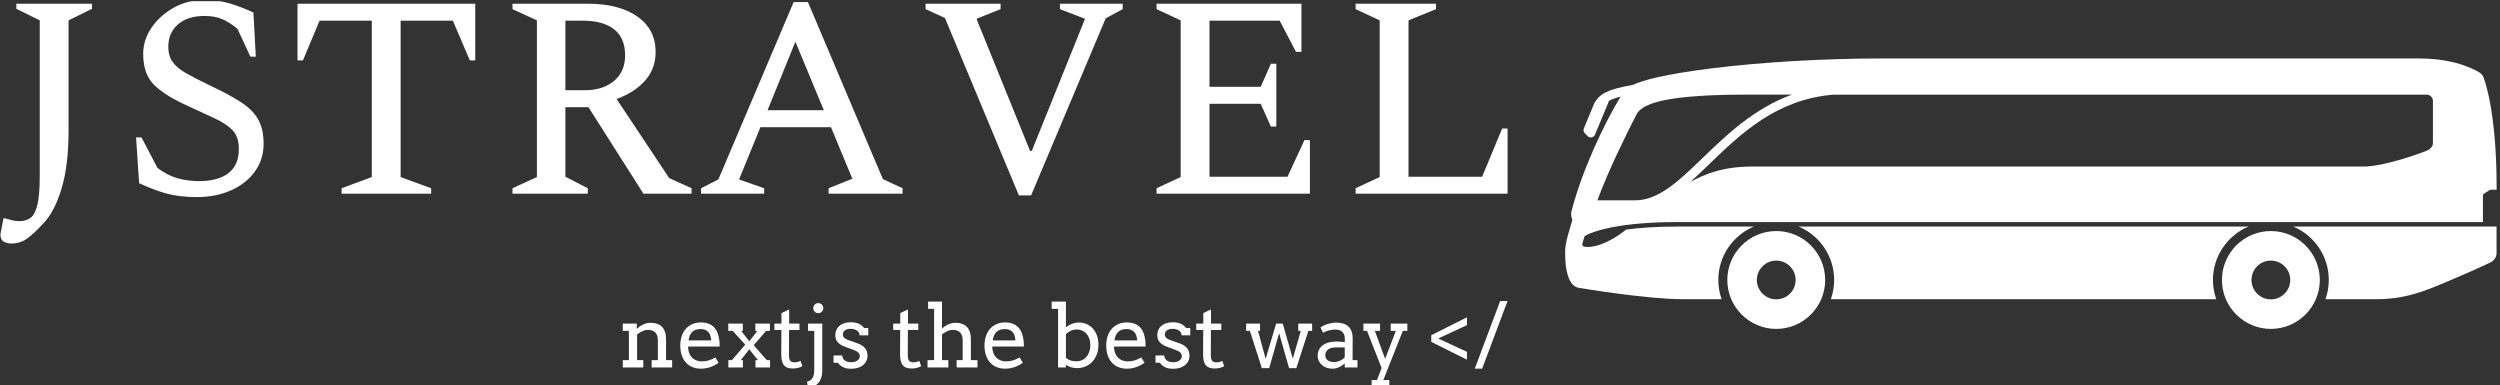 <svg xmlns="http://www.w3.org/2000/svg" xmlns:xlink="http://www.w3.org/1999/xlink" xmlns:svgjs="http://svgjs.dev/svgjs" version="1.1" width="1500" height="231" viewBox="0 0 1500 231" transform="matrix(1, 0, 0, 1, 0, 0)"><rect x="0" y="0" width="1500" height="231" fill="#333333" stroke="none"/><g transform="matrix(1,0,0,1,-0.909,0.715)"><svg xmlns="http://www.w3.org/2000/svg" xmlns:xlink="http://www.w3.org/1999/xlink" viewBox="0 0 396 61" data-background-color="#ffffff" preserveAspectRatio="xMidYMid meet" height="231" width="1500"><g id="tight-bounds" transform="matrix(1,0,0,1,0.24,-0.189)"><svg viewBox="0 0 395.52 61.377" height="61.377" width="395.52"><g><svg viewBox="0 0 655.037 101.65" height="61.377" width="395.52"><g><svg viewBox="0 0 395.52 101.65" height="101.65" width="395.52"><g id="textblocktransform"><svg viewBox="0 0 395.52 101.65" height="101.65" width="395.52" id="textblock"><g><svg viewBox="0 0 395.52 63.903" height="63.903" width="395.52"><g transform="matrix(1,0,0,1,0,0)"><svg width="395.52" viewBox="0.65 -28.55 222.18 35.9" height="63.903" data-palette-color="#ffffff"><g class="wordmark-text-0" data-fill-palette-color="primary" id="text-0"><path d="M2.25 7.35L2.25 7.35Q1.65 7.35 1.15 7.08 0.65 6.8 0.65 6L0.65 6Q0.65 5.9 0.78 5.33 0.9 4.75 1.1 3.65L1.1 3.65 1.4 3.65Q2.1 3.85 2.5 3.95 2.9 4.05 3.45 4.05L3.45 4.05Q4.4 4.05 5.08 3.58 5.75 3.1 6.1 1.65 6.45 0.2 6.45-2.6L6.45-2.6 6.45-25.55 3-27.25 3-28 14.15-28 14.15-27.25 10.7-25.55 10.7-9.4Q10.7-4.2 9.68-0.8 8.65 2.6 7.1 4.25L7.1 4.25Q5.5 6 4.5 6.68 3.5 7.35 2.25 7.35ZM29.6 0.5L29.6 0.5Q26.95 0.5 25.02-0.05 23.1-0.6 21.1-1.55L21.1-1.55 20.65-8.3 21.45-8.3 23.8-3.8Q25.25-2.7 26.77-2.27 28.3-1.85 29.9-1.85L29.9-1.85Q32.75-1.85 34.27-3.03 35.8-4.2 35.8-6.6L35.8-6.6Q35.8-8.4 34.85-9.38 33.9-10.35 32.07-11.18 30.25-12 27.6-13.25L27.6-13.25Q24.45-14.75 23.07-16.3 21.7-17.85 21.7-20.6L21.7-20.6Q21.7-22.7 22.95-24.5 24.2-26.3 26.22-27.43 28.25-28.55 30.7-28.55L30.7-28.55Q32.75-28.55 34.5-28.03 36.25-27.5 37.95-26.7L37.95-26.7 38.3-20.2 37.5-20.2 35.6-24.3Q34.4-25.3 33.3-25.75 32.2-26.2 30.75-26.2L30.75-26.2Q28.25-26.2 26.82-24.95 25.4-23.7 25.4-21.65L25.4-21.65Q25.4-20.3 26.05-19.4 26.7-18.5 28.07-17.73 29.45-16.95 31.65-15.9L31.65-15.9Q34.5-14.55 36.2-13.43 37.9-12.3 38.67-10.9 39.45-9.5 39.45-7.35L39.45-7.35Q39.45-5.05 38.17-3.28 36.9-1.5 34.67-0.5 32.45 0.5 29.6 0.5ZM64.15 0L50.95 0 50.95-0.8 55.4-2.45 55.4-25.5 47.7-25.5 45.25-19.65 44.45-19.65 44.45-28 70.65-28 70.65-19.65 69.85-19.65 67.35-25.5 59.65-25.5 59.65-2.45 64.15-0.8 64.15 0ZM87.24 0L76.14 0 76.14-0.8 79.74-2.45 79.74-25.55 76.14-27.2 76.14-28 87.24-28Q91.89-28 94.57-26.1 97.24-24.2 97.24-20.9L97.24-20.9Q97.24-18.45 95.72-16.7 94.19-14.95 91.49-13.95L91.49-13.95 99.24-2.3 102.54-0.8 102.54 0 95.44 0 87.34-12.75 83.94-12.75 83.94-2.5 87.24-0.8 87.24 0ZM86.54-25.5L86.54-25.5 83.94-25.5 83.94-15.25 86.79-15.25Q89.49-15.25 91.12-16.63 92.74-18 92.74-20.4L92.74-20.4Q92.74-22.95 91.12-24.23 89.49-25.5 86.54-25.5ZM113.24 0L103.94 0 103.94-0.8 106.49-2.1 117.59-28.25 119.69-28.25 130.74-2.15 133.64-0.8 133.64 0 122.74 0 122.74-0.8 126.24-2.2 123.09-9.8 112.69-9.8 109.54-2.1 113.24-0.8 113.24 0ZM117.84-22.4L113.74-12.3 122.04-12.3 117.84-22.4ZM152.59 0.25L150.79 0.25 139.89-25.9 137.04-27.2 137.04-28 148.09-28 148.09-27.2 144.59-25.8 144.59-25.65 152.44-6.3 152.69-6.3 160.49-25.65 160.49-25.8 156.84-27.2 156.84-28 166.09-28 166.09-27.2 163.59-25.85 152.59 0.25ZM193.69 0L171.09 0 171.09-0.8 174.64-2.45 174.64-25.55 171.09-27.2 171.09-28 192.44-28 192.44-20.9 191.64-20.9 189.24-25.5 178.89-25.5 178.89-15.75 186.44-15.75 187.94-19.15 188.74-19.15 188.74-9.9 187.94-9.9 186.44-13.25 178.89-13.25 178.89-2.5 190.39-2.5 192.89-7.9 193.69-7.9 193.69 0ZM222.83 0L200.43 0 200.43-0.8 203.98-2.45 203.98-25.55 200.43-27.2 200.43-28 212.28-28 212.28-27.2 208.23-25.55 208.23-2.5 219.08-2.5 222.03-9.6 222.83-9.6 222.83 0Z" fill="#ffffff" data-fill-palette-color="primary"/></g></svg></g></svg></g><g transform="matrix(1,0,0,1,163.31,78.989)"><svg viewBox="0 0 232.21 22.661" height="22.661" width="232.21"><g transform="matrix(1,0,0,1,0,0)"><svg width="232.21" viewBox="2.44 -38.31 510.3 49.81" height="22.661" data-palette-color="#ffffff"><path d="M19.09 0L19.09-4.2 22.66-4.2 22.66-15.75Q22.66-18.65 21.18-20.15 19.7-21.66 16.94-21.66L16.94-21.66Q15.36-21.66 13.75-20.9 12.13-20.14 10.69-19.02L10.69-19.02 10.69-4.2 14.26-4.2 14.26 0 2.44 0 2.44-4.2 5.96-4.2 5.96-21.09 2.44-21.09 2.44-25.29 10.5-25.29 10.5-22.31 10.55-22.31Q11.35-23.02 12.27-23.66 13.18-24.29 14.18-24.76 15.19-25.22 16.27-25.49 17.36-25.76 18.55-25.76L18.55-25.76Q20.58-25.76 22.22-25.2 23.85-24.63 25-23.49 26.15-22.34 26.77-20.54 27.39-18.75 27.39-16.31L27.39-16.31 27.39-4.2 30.91-4.2 30.91 0 19.09 0ZM58.3-12.06L40.09-12.06Q40.09-10.99 40.24-10.1 40.4-9.2 40.7-8.4L40.7-8.4Q41.6-5.96 43.59-4.72 45.58-3.49 48.09-3.49L48.09-3.49Q50.07-3.49 51.94-4.04 53.81-4.59 55.86-5.76L55.86-5.76 57.69-2.66Q55.2-0.95 52.68-0.12 50.17 0.71 47.46 0.71L47.46 0.71Q44.89 0.71 42.71-0.15 40.52-1 38.95-2.69 37.38-4.37 36.48-6.88 35.59-9.4 35.59-12.74L35.59-12.74Q35.59-15.45 36.35-17.86 37.11-20.26 38.61-22.06 40.11-23.85 42.33-24.9 44.55-25.95 47.51-25.95L47.51-25.95Q50.36-25.95 52.28-25.09 54.2-24.22 55.41-22.79 56.61-21.36 57.24-19.53 57.86-17.7 58.1-15.8L58.1-15.8Q58.23-14.87 58.26-13.92 58.3-12.96 58.3-12.06L58.3-12.06ZM47.19-22.14L47.19-22.14Q45.6-22.14 44.42-21.69 43.23-21.24 42.4-20.4 41.57-19.56 41.07-18.33 40.57-17.11 40.33-15.6L40.33-15.6 53.44-15.6Q53.34-17.02 52.99-18.21 52.63-19.41 51.9-20.29 51.17-21.17 50.02-21.66 48.87-22.14 47.19-22.14ZM78.97 0L78.97-4.2 80.41-4.2 75.39-10.45 70.48-4.2 71.72-4.2 71.72 0 63.33 0 63.33-4.2 65.38-4.2 73.07-13.16 65.84-21.09 63.28-21.09 63.28-25.29 71.67-25.29 71.67-21.09 70.72-21.09 75.39-15.09 80.1-21.09 78.88-21.09 78.88-25.29 87.28-25.29 87.28-21.09 85.1-21.09 77.95-12.84 85.52-4.2 87.37-4.2 87.37 0 78.97 0ZM98.41-33.45L98.41-25.29 104.34-25.29 104.34-21.61 98.36-21.61 98.28-7.01Q98.28-5.52 98.63-4.59 98.97-3.66 99.72-3.31 100.48-2.95 101.43-2.95L101.43-2.95Q102.46-2.95 103.24-3.14 104.02-3.32 104.95-3.76L104.95-3.76 106-0.71Q104.83-0.1 103.53 0.26 102.24 0.61 100.48 0.61L100.48 0.61Q98.82 0.61 97.59 0.21 96.35-0.2 95.51-1.15 94.67-2.1 94.26-3.7 93.84-5.3 93.84-7.69L93.84-7.69 93.91-21.61 89.89-21.61 89.89-25.29 93.96-25.29 93.96-31.35 98.41-33.45ZM109.29-21.09L109.29-25.29 117.49-25.29 117.49 1.95Q117.49 4.13 116.93 5.87 116.37 7.62 115.31 8.85 114.25 10.08 112.71 10.77 111.17 11.45 109.19 11.5L109.19 11.5 108.73 8.11Q110.9 7.79 111.89 6.04 112.88 4.3 112.88 1.44L112.88 1.44 112.88-21.09 109.29-21.09ZM112.29-34.25L112.29-34.25Q112.29-34.84 112.53-35.35 112.76-35.86 113.15-36.25 113.54-36.65 114.06-36.88 114.59-37.11 115.2-37.11L115.2-37.11Q115.79-37.11 116.31-36.88 116.84-36.65 117.23-36.25 117.62-35.86 117.85-35.35 118.08-34.84 118.08-34.25L118.08-34.25Q118.08-33.64 117.85-33.11 117.62-32.57 117.23-32.17 116.84-31.76 116.31-31.53 115.79-31.3 115.2-31.3L115.2-31.3Q114.59-31.3 114.06-31.53 113.54-31.76 113.15-32.17 112.76-32.57 112.53-33.11 112.29-33.64 112.29-34.25ZM139.03-18.51Q139.03-19.53 138.55-20.25 138.07-20.97 137.32-21.42 136.56-21.88 135.63-22.08 134.7-22.29 133.83-22.29L133.83-22.29Q132.85-22.29 132.03-22.07 131.21-21.85 130.63-21.44 130.04-21.02 129.71-20.42 129.38-19.82 129.38-19.09L129.38-19.09Q129.38-17.82 130.15-17.08 130.92-16.33 132.73-15.7L132.73-15.7 137.59-13.99Q140.71-12.94 142.15-11.13 143.59-9.33 143.59-6.81L143.59-6.81Q143.59-5.13 142.92-3.72 142.25-2.32 141.02-1.33 139.78-0.34 138.05 0.21 136.32 0.76 134.19 0.76L134.19 0.76Q131.24 0.76 129.38-0.2 127.53-1.15 126.53-2.71L126.53-2.71 123.99-2.71 123.99-6.91 129.04-6.91Q129.04-5.86 129.49-5.11 129.94-4.37 130.69-3.91 131.43-3.44 132.37-3.22 133.31-3 134.29-3L134.29-3Q135.24-3 136.12-3.23 137-3.47 137.67-3.92 138.34-4.37 138.73-5 139.12-5.64 139.12-6.45L139.12-6.45Q139.12-7.67 138.33-8.52 137.54-9.38 135.63-10.06L135.63-10.06 130.8-11.87Q127.84-12.92 126.42-14.54 124.99-16.16 124.99-18.6L124.99-18.6Q124.99-20.21 125.59-21.58 126.18-22.95 127.32-23.94 128.45-24.93 130.09-25.49 131.73-26.05 133.83-26.05L133.83-26.05Q136.54-26.05 138.37-25.29 140.2-24.54 141.66-22.71L141.66-22.71 144.03-22.71 144.03-18.51 139.03-18.51ZM146.23 0Q146.23 0 146.23 0ZM166.93-33.45L166.93-25.29 172.86-25.29 172.86-21.61 166.88-21.61 166.8-7.01Q166.8-5.52 167.15-4.59 167.49-3.66 168.24-3.31 169-2.95 169.95-2.95L169.95-2.95Q170.98-2.95 171.76-3.14 172.54-3.32 173.47-3.76L173.47-3.76 174.52-0.71Q173.35-0.1 172.05 0.26 170.76 0.61 169 0.61L169 0.61Q167.34 0.61 166.11 0.21 164.88-0.2 164.03-1.15 163.19-2.1 162.78-3.7 162.36-5.3 162.36-7.69L162.36-7.69 162.43-21.61 158.41-21.61 158.41-25.29 162.48-25.29 162.48-31.35 166.93-33.45ZM178.54-33.79L178.54-37.99 186.55-37.99 186.55-22.51 186.7-22.51Q187.38-23.19 188.27-23.79 189.16-24.39 190.14-24.83 191.12-25.27 192.17-25.51 193.22-25.76 194.36-25.76L194.36-25.76Q196.39-25.76 198.03-25.2 199.66-24.63 200.81-23.49 201.96-22.34 202.58-20.54 203.2-18.75 203.2-16.31L203.2-16.31 203.2-4.2 207.01-4.2 207.01 0 195 0 195-4.2 198.47-4.2 198.47-15.75Q198.47-18.65 196.99-20.15 195.51-21.66 192.75-21.66L192.75-21.66Q191.19-21.66 189.58-20.91 187.97-20.17 186.55-19.04L186.55-19.04 186.55-4.2 190.21-4.2 190.21 0 178.2 0 178.2-4.2 182.01-4.2 182.01-33.79 178.54-33.79ZM233.77-12.06L215.55-12.06Q215.55-10.99 215.71-10.1 215.87-9.2 216.16-8.4L216.16-8.4Q217.07-5.96 219.06-4.72 221.05-3.49 223.56-3.49L223.56-3.49Q225.54-3.49 227.41-4.04 229.27-4.59 231.33-5.76L231.33-5.76 233.16-2.66Q230.67-0.95 228.15-0.12 225.64 0.71 222.93 0.71L222.93 0.71Q220.36 0.71 218.18-0.15 215.99-1 214.42-2.69 212.84-4.37 211.95-6.88 211.06-9.4 211.06-12.74L211.06-12.74Q211.06-15.45 211.82-17.86 212.58-20.26 214.08-22.06 215.58-23.85 217.8-24.9 220.02-25.95 222.98-25.95L222.98-25.95Q225.83-25.95 227.75-25.09 229.67-24.22 230.87-22.79 232.08-21.36 232.7-19.53 233.33-17.7 233.57-15.8L233.57-15.8Q233.69-14.87 233.73-13.92 233.77-12.96 233.77-12.06L233.77-12.06ZM222.66-22.14L222.66-22.14Q221.07-22.14 219.89-21.69 218.7-21.24 217.87-20.4 217.04-19.56 216.54-18.33 216.04-17.11 215.8-15.6L215.8-15.6 228.91-15.6Q228.81-17.02 228.46-18.21 228.1-19.41 227.37-20.29 226.64-21.17 225.49-21.66 224.34-22.14 222.66-22.14ZM237.5 0Q237.5 0 237.5 0ZM249.83-33.79L249.83-37.99 258.03-37.99 258.03-23.19Q259.64-24.44 261.54-25.17 263.45-25.9 265.48-25.9L265.48-25.9Q267.97-25.9 270.04-24.98 272.12-24.05 273.62-22.36 275.12-20.68 275.95-18.32 276.78-15.97 276.78-13.11L276.78-13.11Q276.78-10.06 275.85-7.58 274.92-5.1 273.28-3.32 271.63-1.54 269.36-0.57 267.09 0.39 264.38 0.39L264.38 0.39Q262.5 0.39 260.85-0.16 259.2-0.71 258.03-1.59L258.03-1.59 258.03 0 253.49 0 253.49-33.79 249.83-33.79ZM264.28-21.9L264.28-21.9Q262.5-21.9 260.86-21.17 259.23-20.43 258.03-19.19L258.03-19.19 258.03-5.59Q258.81-4.79 260.32-4.16 261.84-3.54 264.13-3.54L264.13-3.54Q265.7-3.54 267.14-4.13 268.58-4.71 269.67-5.9 270.77-7.08 271.43-8.84 272.09-10.6 272.09-12.94L272.09-12.94Q272.09-15.09 271.47-16.75 270.85-18.41 269.78-19.56 268.72-20.7 267.31-21.3 265.89-21.9 264.28-21.9ZM303.97-12.06L285.76-12.06Q285.76-10.99 285.92-10.1 286.08-9.2 286.37-8.4L286.37-8.4Q287.27-5.96 289.26-4.72 291.25-3.49 293.77-3.49L293.77-3.49Q295.75-3.49 297.61-4.04 299.48-4.59 301.53-5.76L301.53-5.76 303.36-2.66Q300.87-0.95 298.36-0.12 295.84 0.71 293.13 0.71L293.13 0.71Q290.57 0.71 288.39-0.15 286.2-1 284.63-2.69 283.05-4.37 282.16-6.88 281.27-9.4 281.27-12.74L281.27-12.74Q281.27-15.45 282.03-17.86 282.78-20.26 284.28-22.06 285.79-23.85 288.01-24.9 290.23-25.95 293.18-25.95L293.18-25.95Q296.04-25.95 297.96-25.09 299.87-24.22 301.08-22.79 302.29-21.36 302.91-19.53 303.53-17.7 303.78-15.8L303.78-15.8Q303.9-14.87 303.94-13.92 303.97-12.96 303.97-12.06L303.97-12.06ZM292.87-22.14L292.87-22.14Q291.28-22.14 290.09-21.69 288.91-21.24 288.08-20.4 287.25-19.56 286.75-18.33 286.25-17.11 286.01-15.6L286.01-15.6 299.12-15.6Q299.02-17.02 298.66-18.21 298.31-19.41 297.58-20.29 296.85-21.17 295.7-21.66 294.55-22.14 292.87-22.14ZM324.75-18.51Q324.75-19.53 324.27-20.25 323.8-20.97 323.04-21.42 322.28-21.88 321.35-22.08 320.43-22.29 319.55-22.29L319.55-22.29Q318.57-22.29 317.75-22.07 316.94-21.85 316.35-21.44 315.76-21.02 315.43-20.42 315.1-19.82 315.1-19.09L315.1-19.09Q315.1-17.82 315.87-17.08 316.64-16.33 318.45-15.7L318.45-15.7 323.31-13.99Q326.43-12.94 327.87-11.13 329.31-9.33 329.31-6.81L329.31-6.81Q329.31-5.13 328.64-3.72 327.97-2.32 326.74-1.33 325.5-0.34 323.77 0.21 322.04 0.76 319.91 0.76L319.91 0.76Q316.96 0.76 315.1-0.2 313.25-1.15 312.25-2.71L312.25-2.71 309.71-2.71 309.71-6.91 314.76-6.91Q314.76-5.86 315.21-5.11 315.67-4.37 316.41-3.91 317.16-3.44 318.09-3.22 319.03-3 320.01-3L320.01-3Q320.96-3 321.84-3.23 322.72-3.47 323.39-3.92 324.06-4.37 324.45-5 324.85-5.64 324.85-6.45L324.85-6.45Q324.85-7.67 324.05-8.52 323.26-9.38 321.35-10.06L321.35-10.06 316.52-11.87Q313.57-12.92 312.14-14.54 310.71-16.16 310.71-18.6L310.71-18.6Q310.71-20.21 311.31-21.58 311.91-22.95 313.04-23.94 314.18-24.93 315.81-25.49 317.45-26.05 319.55-26.05L319.55-26.05Q322.26-26.05 324.09-25.29 325.92-24.54 327.38-22.71L327.38-22.71 329.75-22.71 329.75-18.51 324.75-18.51ZM341.71-33.45L341.71-25.29 347.65-25.29 347.65-21.61 341.66-21.61 341.59-7.01Q341.59-5.52 341.93-4.59 342.27-3.66 343.03-3.31 343.79-2.95 344.74-2.95L344.74-2.95Q345.77-2.95 346.55-3.14 347.33-3.32 348.26-3.76L348.26-3.76 349.31-0.71Q348.13-0.1 346.84 0.26 345.55 0.61 343.79 0.61L343.79 0.61Q342.13 0.61 340.9 0.21 339.66-0.2 338.82-1.15 337.98-2.1 337.56-3.7 337.15-5.3 337.15-7.69L337.15-7.69 337.22-21.61 333.19-21.61 333.19-25.29 337.27-25.29 337.27-31.35 341.71-33.45ZM350.55 0Q350.55 0 350.55 0ZM361.97-21.09L361.97-25.29 369.98-25.29 369.98-21.09 368.81-21.09 373.23-4.96 379.28-25.29 383.09-25.29 388.88-5 393.49-21.09 392.03-21.09 392.03-25.29 400.03-25.29 400.03-21.09 397.86-21.09 390.93 0.39 386.73 0.39 380.99-19.8 375.28 0.39 371.03 0.39 364.14-21.09 361.97-21.09ZM418.83 0L418.83-2.34Q417.39-1 415.64-0.15 413.9 0.71 411.68 0.71L411.68 0.71Q409.82 0.71 408.27 0.12 406.72-0.46 405.6-1.48 404.47-2.49 403.85-3.83 403.23-5.18 403.23-6.69L403.23-6.69Q403.23-8.3 403.71-9.55 404.18-10.79 404.97-11.71 405.77-12.62 406.83-13.24 407.89-13.87 409.05-14.25 410.21-14.62 411.42-14.78 412.63-14.94 413.73-14.94L413.73-14.94Q415.48-14.94 416.68-14.83 417.88-14.72 418.85-14.53L418.85-14.53 418.88-16.6Q418.88-17.94 418.49-18.93 418.1-19.92 417.39-20.57 416.68-21.22 415.69-21.53 414.7-21.85 413.48-21.85L413.48-21.85Q412.34-21.85 411.29-21.69 410.24-21.53 409.32-21.28 408.4-21.02 407.64-20.69 406.87-20.36 406.33-20L406.33-20 404.84-23.14Q405.74-23.73 406.82-24.23 407.89-24.73 409.08-25.09 410.26-25.44 411.49-25.65 412.73-25.85 413.92-25.85L413.92-25.85Q416.12-25.85 417.88-25.33 419.64-24.8 420.86-23.71 422.08-22.61 422.74-20.91 423.4-19.21 423.4-16.85L423.4-16.85 423.37-4.2 426.18-4.2 426.18 0 418.83 0ZM412.68-3.1L412.68-3.1Q413.58-3.1 414.48-3.32 415.39-3.54 416.19-3.92 417-4.3 417.68-4.8 418.37-5.3 418.83-5.83L418.83-5.83 418.85-11.55 413.58-11.55Q412.26-11.55 411.18-11.25 410.09-10.96 409.3-10.4 408.5-9.84 408.06-9.01 407.62-8.18 407.62-7.1L407.62-7.1Q407.62-6.1 407.99-5.36 408.36-4.61 409.03-4.11 409.7-3.61 410.63-3.36 411.55-3.1 412.68-3.1ZM429.62-21.09L429.62-25.29 439.21-25.29 439.21-21.09 436.21-21.09 442.14-4.96 448.34-21.09 445.37-21.09 445.37-25.29 454.96-25.29 454.96-21.09 452.35-21.09 441.09 7.3 444.56 7.3 444.56 11.5 434.35 11.5 434.35 7.3 437.43 7.3 440.12 0.34 431.67-21.09 429.62-21.09ZM457.57 0Q457.57 0 457.57 0ZM468.75-14.77L468.75-18.58 489.33-28.91 489.33-24.39 472.78-16.7 489.33-9.01 489.33-4.49 468.75-14.77ZM493.84 0.71L508.49-38.31 512.74-38.31 498.09 0.71 493.84 0.71Z" opacity="1" transform="matrix(1,0,0,1,0,0)" fill="#ffffff" class="slogan-text-1" data-fill-palette-color="secondary" id="text-1"/></svg></g></svg></g></svg></g></svg></g><g transform="matrix(1,0,0,1,410.606,15.346)"><svg viewBox="0 0 244.431 70.959" height="70.959" width="244.431"><g><svg xmlns="http://www.w3.org/2000/svg" xmlns:xlink="http://www.w3.org/1999/xlink" version="1.1" x="0" y="0" viewBox="3.14 37.881 93.72 27.207" enable-background="new 0 0 100 100" xml:space="preserve" height="70.959" width="244.431" class="icon-icon-0" data-fill-palette-color="accent" id="icon-0"><g fill="#ffffff" data-fill-palette-color="accent"><path d="M74.145 55.243c-2.715 0-4.922 2.208-4.922 4.923 0 2.714 2.207 4.922 4.922 4.922s4.924-2.208 4.924-4.922C79.066 57.451 76.859 55.243 74.145 55.243zM74.145 62.115c-1.076 0-1.949-0.873-1.949-1.949s0.873-1.95 1.949-1.95c1.078 0 1.951 0.874 1.951 1.95S75.223 62.115 74.145 62.115z" fill="#ffffff" data-fill-palette-color="accent"/><path d="M24.381 55.243c-2.715 0-4.922 2.208-4.922 4.923 0 2.714 2.208 4.922 4.922 4.922 2.714 0 4.923-2.208 4.923-4.922C29.304 57.451 27.095 55.243 24.381 55.243zM24.381 62.115c-1.077 0-1.951-0.873-1.951-1.949s0.874-1.95 1.951-1.95c1.077 0 1.95 0.874 1.95 1.95S25.458 62.115 24.381 62.115z" fill="#ffffff" data-fill-palette-color="accent"/><path d="M71.891 54.792H26.635c2.098 0.884 3.573 2.96 3.573 5.374 0 0.678-0.117 1.328-0.332 1.934h38.772c-0.213-0.604-0.33-1.256-0.33-1.934C68.318 57.752 69.793 55.676 71.891 54.792z" fill="#ffffff" data-fill-palette-color="accent"/><path d="M95.541 39.78c-0.074-0.186-0.201-0.345-0.366-0.458-0.087-0.059-2.142-1.441-6.058-1.441H34.964c-5.821 0-12.068 0.365-17.139 1.001-4.723 0.593-6.865 1.186-7.88 1.659-2.418 0.434-3.226 0.81-3.822 1.752-0.015 0.022-0.026 0.045-0.037 0.068l-1.061 2.555c-0.07 0.169-0.031 0.365 0.099 0.494l0.282 0.28c0.085 0.086 0.2 0.131 0.319 0.131 0.029 0 0.059-0.002 0.088-0.008 0.147-0.028 0.271-0.13 0.329-0.268L7.5 42.289c0.02-0.045 0.03-0.091 0.034-0.137 0.274-0.157 0.646-0.295 1.185-0.431-1.697 2.801-3.886 7.445-4.94 11.539-0.089 0.346 0.006 0.646 0.088 0.854-0.084 0.317-0.174 0.62-0.262 0.917-0.239 0.802-0.465 1.558-0.465 2.348 0 1.835 0.326 2.985 0.97 3.417 0.12 0.08 0.255 0.136 0.397 0.16 0.277 0.045 6.825 1.144 10.478 1.144h3.898c-0.214-0.604-0.331-1.254-0.331-1.933 0-2.414 1.476-4.49 3.572-5.374h-7.728c-2.156 0-3.846 0.13-5.149 0.309C9.232 55.131 9.21 55.16 9.182 55.18c-1.895 1.449-3.179 1.666-3.775 1.666-0.234 0-0.362-0.033-0.379-0.039C4.97 56.791 4.92 56.752 4.891 56.7c-0.029-0.054-0.036-0.115-0.019-0.173l0.199-0.682c0.015-0.055 0.049-0.1 0.096-0.129 0.088-0.057 2.25-1.376 9.23-1.376h9.913c0.024-0.001 0.047-0.001 0.07-0.001s0.046 0 0.069 0.001h49.624c0.024-0.001 0.047-0.001 0.069-0.001 0.021 0 0.047 0 0.067 0.001H95.48V51.68c0-0.076 0.039-0.146 0.103-0.188l0.56-0.366c0.035-0.024 0.078-0.037 0.123-0.037h0.594v-0.266C96.859 43.132 95.596 39.913 95.541 39.78zM10.198 52.152H6.386c1.164-3.167 3.064-6.946 3.937-8.643 0.649-1.26 3.588-1.994 11.278-1.994 0.853 0 2.358 0 4.358 0-3.811 1.39-6.582 4.06-8.945 6.34C14.625 50.162 12.562 52.152 10.198 52.152zM90.451 46.394c0 0.354-0.292 0.637-0.641 0.778 0 0-4.053 1.583-6.371 1.583-0.933 0-1.582 0-1.582 0s-38.438 0-59.86 0c-3.002 0-4.729 0.73-6.256 1.542 0.621-0.554 1.25-1.159 1.901-1.788 3.196-3.083 6.791-6.548 12.543-6.991 18.87 0 59.625 0 59.625 0 0.354 0 0.641 0.287 0.641 0.642V46.394z" fill="#ffffff" data-fill-palette-color="accent"/><path d="M79.973 60.166c0 0.678-0.117 1.328-0.33 1.934h5.117c2.953 0 4.917-0.834 7.19-1.8l0.479-0.202c2.407-1.018 3.799-1.689 3.854-1.72 0.35-0.17 0.569-0.526 0.569-0.916v-2.67H76.398C78.496 55.676 79.973 57.752 79.973 60.166z" fill="#ffffff" data-fill-palette-color="accent"/></g></svg></g></svg></g></svg></g><defs fill="#ffffff"/></svg><rect width="395.52" height="61.377" fill="none" stroke="none" visibility="hidden"/></g></svg></g></svg>